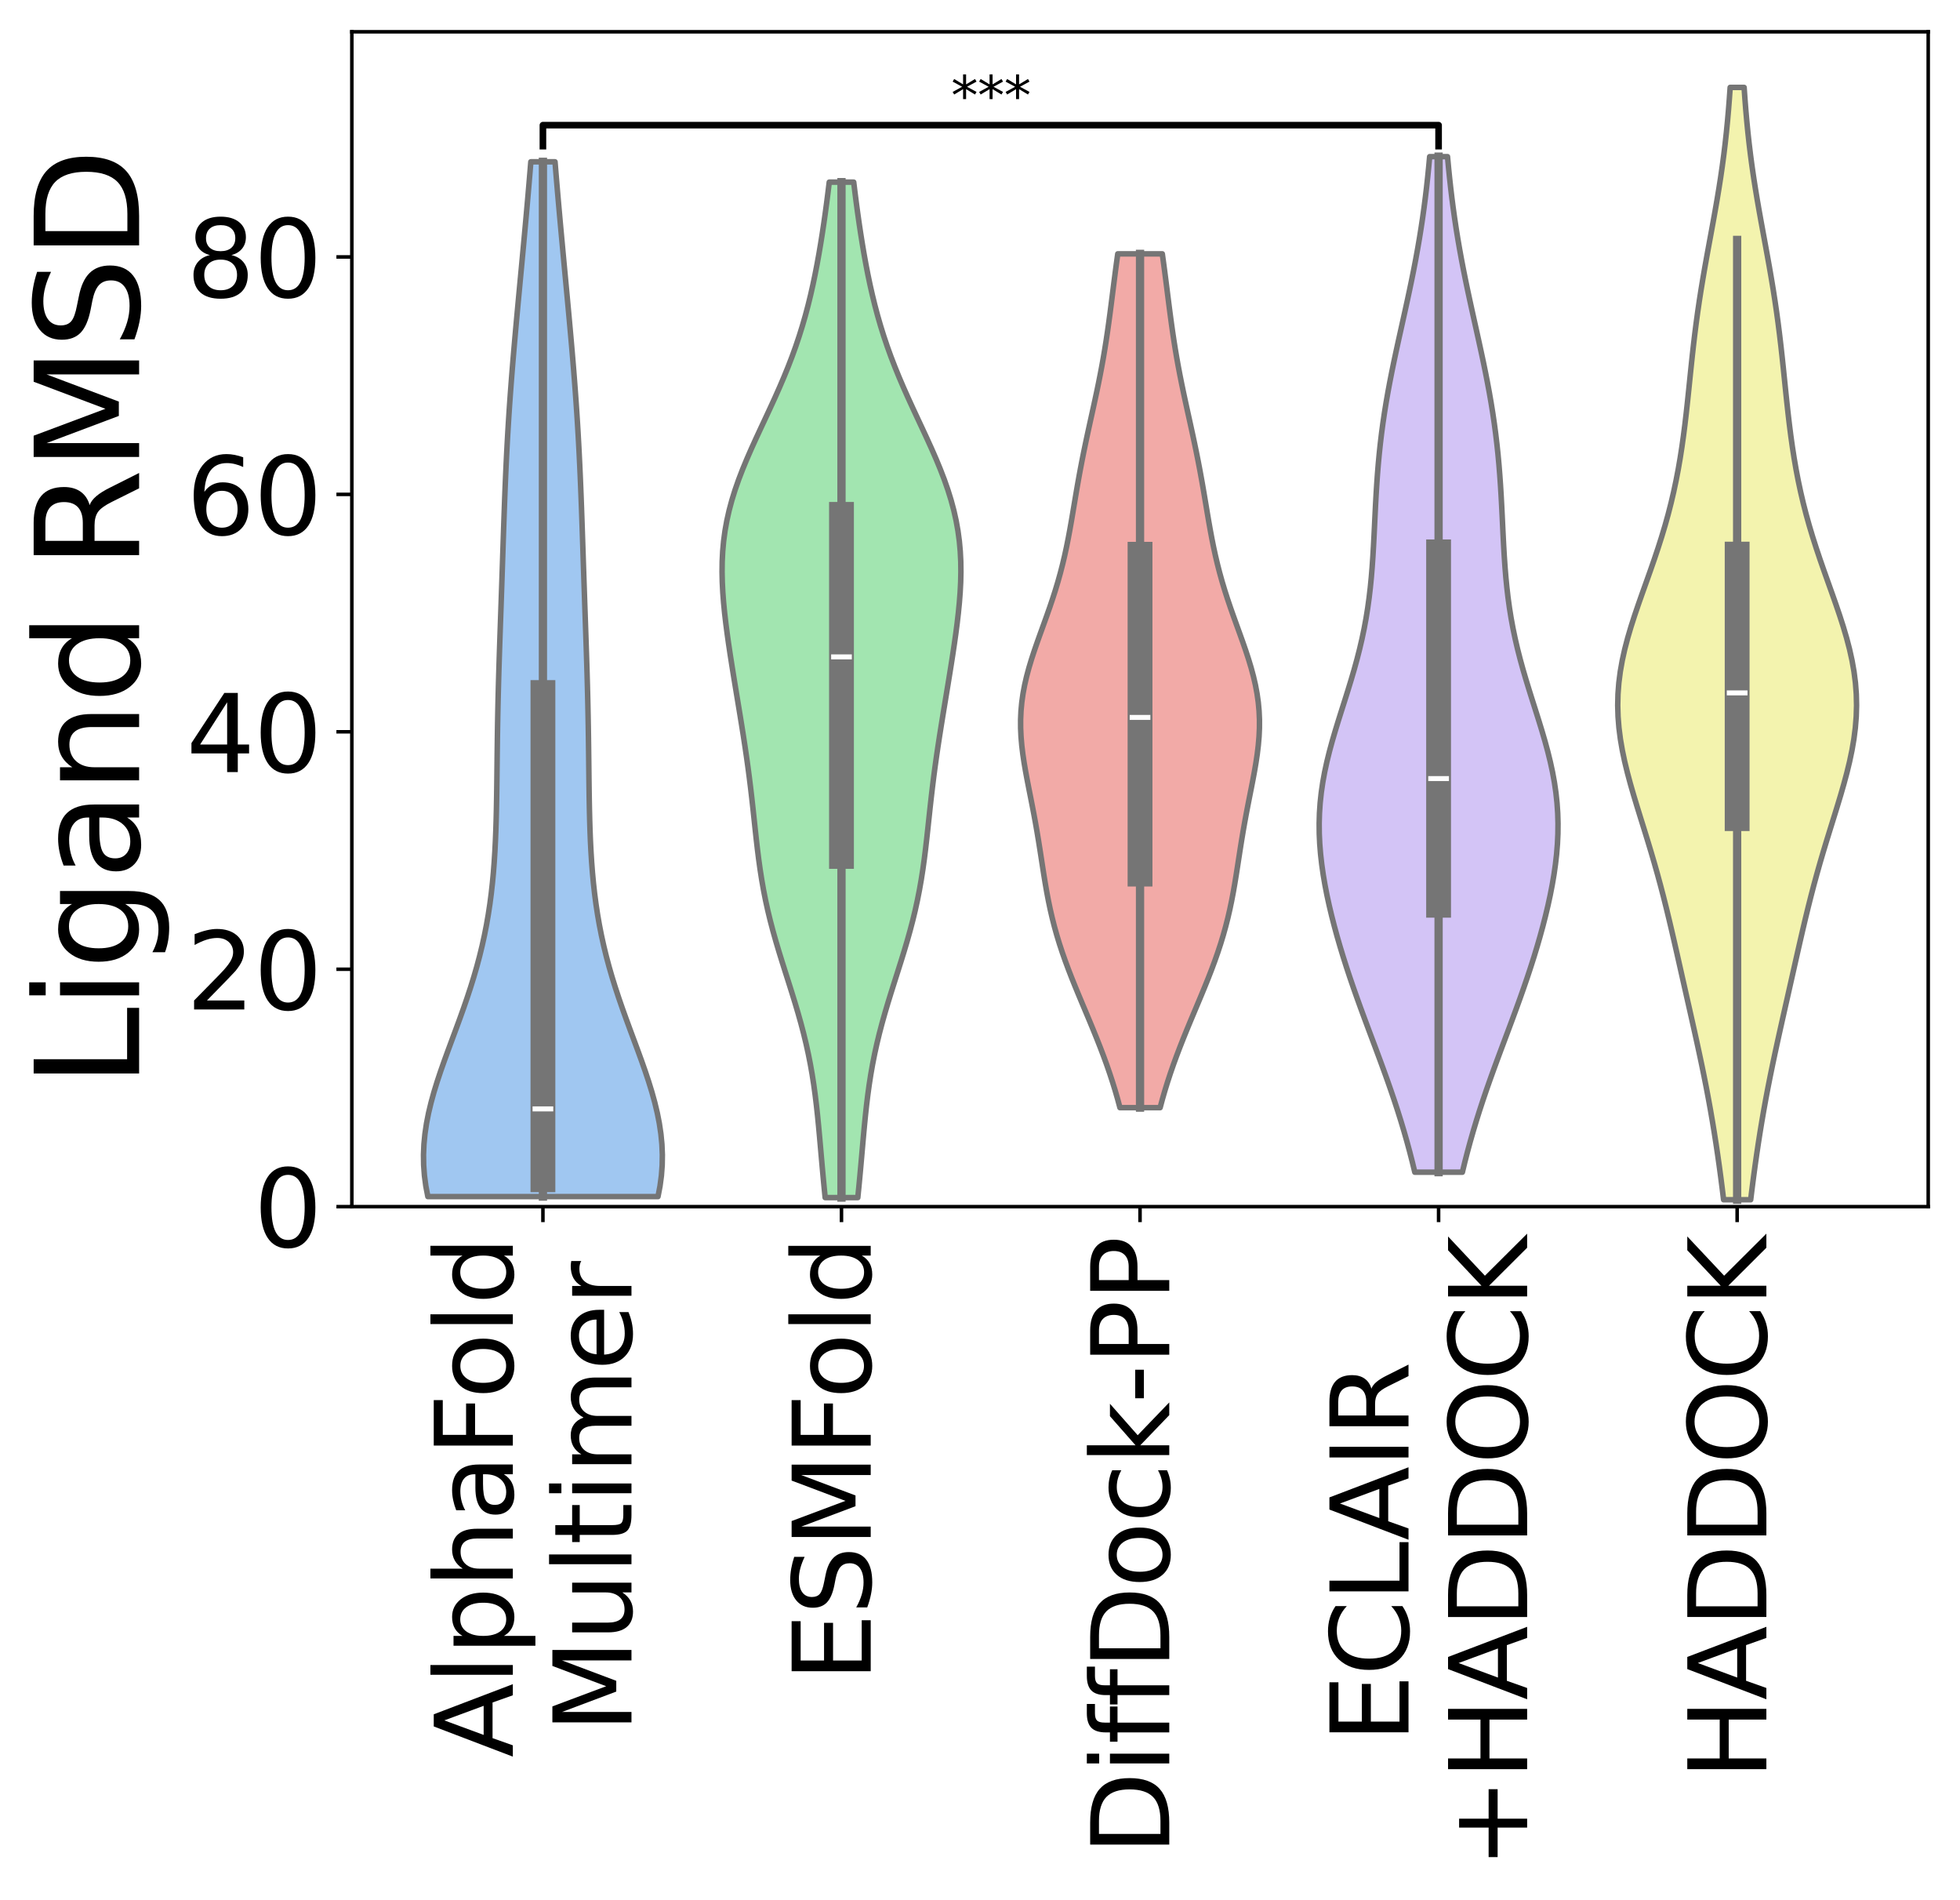 <?xml version="1.0" encoding="utf-8" standalone="no"?>
<!DOCTYPE svg PUBLIC "-//W3C//DTD SVG 1.1//EN"
  "http://www.w3.org/Graphics/SVG/1.1/DTD/svg11.dtd">
<svg xmlns:xlink="http://www.w3.org/1999/xlink" width="444.03pt" height="430.44pt" viewBox="0 0 444.03 430.44" xmlns="http://www.w3.org/2000/svg" version="1.1">
 <defs>
  <style type="text/css">*{stroke-linejoin: round; stroke-linecap: butt}</style>
 </defs>
 <g id="figure_1">
  <g id="patch_1">
   <path d="M 0 430.44 
L 444.03 430.44 
L 444.03 0 
L 0 0 
z
" style="fill: #ffffff"/>
  </g>
  <g id="axes_1">
   <g id="patch_2">
    <path d="M 79.71 273.312 
L 436.83 273.312 
L 436.83 7.2 
L 79.71 7.2 
z
" style="fill: #ffffff"/>
   </g>
   <g id="PolyCollection_1">
    <defs>
     <path id="m70bd158f47" d="M 149.065 -159.41 
L 96.93 -159.41 
L 96.474 -161.778 
L 96.157 -164.145 
L 95.98 -166.513 
L 95.943 -168.88 
L 96.042 -171.248 
L 96.272 -173.615 
L 96.625 -175.983 
L 97.091 -178.35 
L 97.658 -180.718 
L 98.312 -183.085 
L 99.041 -185.453 
L 99.829 -187.82 
L 100.661 -190.188 
L 101.522 -192.555 
L 102.399 -194.923 
L 103.279 -197.29 
L 104.149 -199.658 
L 104.997 -202.025 
L 105.816 -204.392 
L 106.596 -206.76 
L 107.331 -209.127 
L 108.017 -211.495 
L 108.649 -213.862 
L 109.227 -216.23 
L 109.748 -218.597 
L 110.214 -220.965 
L 110.625 -223.332 
L 110.984 -225.7 
L 111.293 -228.067 
L 111.557 -230.435 
L 111.779 -232.802 
L 111.962 -235.17 
L 112.112 -237.537 
L 112.232 -239.905 
L 112.327 -242.272 
L 112.402 -244.64 
L 112.46 -247.007 
L 112.505 -249.375 
L 112.541 -251.742 
L 112.571 -254.109 
L 112.598 -256.477 
L 112.625 -258.844 
L 112.654 -261.212 
L 112.686 -263.579 
L 112.722 -265.947 
L 112.765 -268.314 
L 112.813 -270.682 
L 112.868 -273.049 
L 112.928 -275.417 
L 112.994 -277.784 
L 113.066 -280.152 
L 113.141 -282.519 
L 113.219 -284.887 
L 113.3 -287.254 
L 113.382 -289.622 
L 113.465 -291.989 
L 113.547 -294.357 
L 113.628 -296.724 
L 113.709 -299.092 
L 113.789 -301.459 
L 113.867 -303.826 
L 113.946 -306.194 
L 114.024 -308.561 
L 114.104 -310.929 
L 114.185 -313.296 
L 114.27 -315.664 
L 114.358 -318.031 
L 114.452 -320.399 
L 114.552 -322.766 
L 114.659 -325.134 
L 114.774 -327.501 
L 114.898 -329.869 
L 115.031 -332.236 
L 115.173 -334.604 
L 115.324 -336.971 
L 115.485 -339.339 
L 115.656 -341.706 
L 115.834 -344.074 
L 116.021 -346.441 
L 116.215 -348.809 
L 116.416 -351.176 
L 116.622 -353.543 
L 116.833 -355.911 
L 117.048 -358.278 
L 117.267 -360.646 
L 117.487 -363.013 
L 117.709 -365.381 
L 117.931 -367.748 
L 118.154 -370.116 
L 118.375 -372.483 
L 118.596 -374.851 
L 118.815 -377.218 
L 119.031 -379.586 
L 119.245 -381.953 
L 119.456 -384.321 
L 119.663 -386.688 
L 119.865 -389.056 
L 120.064 -391.423 
L 120.257 -393.791 
L 125.737 -393.791 
L 125.737 -393.791 
L 125.931 -391.423 
L 126.129 -389.056 
L 126.332 -386.688 
L 126.539 -384.321 
L 126.749 -381.953 
L 126.963 -379.586 
L 127.18 -377.218 
L 127.399 -374.851 
L 127.619 -372.483 
L 127.841 -370.116 
L 128.063 -367.748 
L 128.286 -365.381 
L 128.508 -363.013 
L 128.728 -360.646 
L 128.946 -358.278 
L 129.161 -355.911 
L 129.372 -353.543 
L 129.579 -351.176 
L 129.779 -348.809 
L 129.974 -346.441 
L 130.16 -344.074 
L 130.339 -341.706 
L 130.509 -339.339 
L 130.67 -336.971 
L 130.822 -334.604 
L 130.964 -332.236 
L 131.097 -329.869 
L 131.22 -327.501 
L 131.335 -325.134 
L 131.442 -322.766 
L 131.542 -320.399 
L 131.636 -318.031 
L 131.725 -315.664 
L 131.809 -313.296 
L 131.891 -310.929 
L 131.97 -308.561 
L 132.049 -306.194 
L 132.127 -303.826 
L 132.206 -301.459 
L 132.286 -299.092 
L 132.366 -296.724 
L 132.448 -294.357 
L 132.53 -291.989 
L 132.612 -289.622 
L 132.694 -287.254 
L 132.775 -284.887 
L 132.854 -282.519 
L 132.929 -280.152 
L 133 -277.784 
L 133.066 -275.417 
L 133.127 -273.049 
L 133.182 -270.682 
L 133.23 -268.314 
L 133.272 -265.947 
L 133.309 -263.579 
L 133.341 -261.212 
L 133.369 -258.844 
L 133.396 -256.477 
L 133.423 -254.109 
L 133.453 -251.742 
L 133.489 -249.375 
L 133.535 -247.007 
L 133.593 -244.64 
L 133.667 -242.272 
L 133.762 -239.905 
L 133.883 -237.537 
L 134.032 -235.17 
L 134.216 -232.802 
L 134.437 -230.435 
L 134.701 -228.067 
L 135.011 -225.7 
L 135.37 -223.332 
L 135.781 -220.965 
L 136.247 -218.597 
L 136.768 -216.23 
L 137.345 -213.862 
L 137.978 -211.495 
L 138.663 -209.127 
L 139.399 -206.76 
L 140.179 -204.392 
L 140.997 -202.025 
L 141.846 -199.658 
L 142.716 -197.29 
L 143.595 -194.923 
L 144.472 -192.555 
L 145.334 -190.188 
L 146.166 -187.82 
L 146.954 -185.453 
L 147.682 -183.085 
L 148.337 -180.718 
L 148.904 -178.35 
L 149.37 -175.983 
L 149.723 -173.615 
L 149.953 -171.248 
L 150.052 -168.88 
L 150.015 -166.513 
L 149.838 -164.145 
L 149.52 -161.778 
L 149.065 -159.41 
z
" style="stroke: #757575; stroke-width: 1.25"/>
    </defs>
    <g clip-path="url(#pc9eac28cc8)">
     <use xlink:href="#m70bd158f47" x="0" y="430.44" style="fill: #a0c7f1; stroke: #757575; stroke-width: 1.25"/>
    </g>
   </g>
   <g id="PolyCollection_2">
    <defs>
     <path id="m612e2a6602" d="M 194.331 -159.182 
L 186.936 -159.182 
L 186.705 -161.505 
L 186.483 -163.828 
L 186.271 -166.152 
L 186.065 -168.475 
L 185.861 -170.798 
L 185.655 -173.121 
L 185.441 -175.445 
L 185.211 -177.768 
L 184.958 -180.091 
L 184.675 -182.414 
L 184.356 -184.738 
L 183.994 -187.061 
L 183.585 -189.384 
L 183.125 -191.707 
L 182.614 -194.031 
L 182.051 -196.354 
L 181.441 -198.677 
L 180.787 -201.001 
L 180.098 -203.324 
L 179.381 -205.647 
L 178.648 -207.97 
L 177.908 -210.294 
L 177.174 -212.617 
L 176.456 -214.94 
L 175.765 -217.263 
L 175.11 -219.587 
L 174.499 -221.91 
L 173.937 -224.233 
L 173.426 -226.556 
L 172.968 -228.88 
L 172.56 -231.203 
L 172.197 -233.526 
L 171.874 -235.849 
L 171.583 -238.173 
L 171.315 -240.496 
L 171.061 -242.819 
L 170.813 -245.142 
L 170.562 -247.466 
L 170.303 -249.789 
L 170.031 -252.112 
L 169.742 -254.435 
L 169.435 -256.759 
L 169.11 -259.082 
L 168.768 -261.405 
L 168.412 -263.728 
L 168.043 -266.052 
L 167.667 -268.375 
L 167.285 -270.698 
L 166.901 -273.022 
L 166.518 -275.345 
L 166.138 -277.668 
L 165.766 -279.991 
L 165.404 -282.315 
L 165.057 -284.638 
L 164.73 -286.961 
L 164.428 -289.284 
L 164.158 -291.608 
L 163.929 -293.931 
L 163.75 -296.254 
L 163.63 -298.577 
L 163.579 -300.901 
L 163.607 -303.224 
L 163.723 -305.547 
L 163.934 -307.87 
L 164.246 -310.194 
L 164.663 -312.517 
L 165.184 -314.84 
L 165.808 -317.163 
L 166.53 -319.487 
L 167.343 -321.81 
L 168.235 -324.133 
L 169.196 -326.456 
L 170.21 -328.78 
L 171.264 -331.103 
L 172.342 -333.426 
L 173.429 -335.749 
L 174.51 -338.073 
L 175.574 -340.396 
L 176.607 -342.719 
L 177.601 -345.043 
L 178.547 -347.366 
L 179.442 -349.689 
L 180.28 -352.012 
L 181.061 -354.336 
L 181.786 -356.659 
L 182.456 -358.982 
L 183.073 -361.305 
L 183.643 -363.629 
L 184.168 -365.952 
L 184.654 -368.275 
L 185.105 -370.598 
L 185.526 -372.922 
L 185.919 -375.245 
L 186.289 -377.568 
L 186.639 -379.891 
L 186.969 -382.215 
L 187.283 -384.538 
L 187.58 -386.861 
L 187.863 -389.184 
L 193.404 -389.184 
L 193.404 -389.184 
L 193.687 -386.861 
L 193.985 -384.538 
L 194.298 -382.215 
L 194.629 -379.891 
L 194.978 -377.568 
L 195.348 -375.245 
L 195.741 -372.922 
L 196.162 -370.598 
L 196.613 -368.275 
L 197.099 -365.952 
L 197.625 -363.629 
L 198.194 -361.305 
L 198.812 -358.982 
L 199.481 -356.659 
L 200.206 -354.336 
L 200.987 -352.012 
L 201.826 -349.689 
L 202.72 -347.366 
L 203.667 -345.043 
L 204.66 -342.719 
L 205.694 -340.396 
L 206.757 -338.073 
L 207.838 -335.749 
L 208.925 -333.426 
L 210.003 -331.103 
L 211.057 -328.78 
L 212.072 -326.456 
L 213.032 -324.133 
L 213.925 -321.81 
L 214.737 -319.487 
L 215.459 -317.163 
L 216.083 -314.84 
L 216.604 -312.517 
L 217.021 -310.194 
L 217.333 -307.87 
L 217.544 -305.547 
L 217.66 -303.224 
L 217.688 -300.901 
L 217.637 -298.577 
L 217.518 -296.254 
L 217.338 -293.931 
L 217.109 -291.608 
L 216.84 -289.284 
L 216.538 -286.961 
L 216.21 -284.638 
L 215.863 -282.315 
L 215.501 -279.991 
L 215.129 -277.668 
L 214.75 -275.345 
L 214.367 -273.022 
L 213.982 -270.698 
L 213.6 -268.375 
L 213.224 -266.052 
L 212.856 -263.728 
L 212.499 -261.405 
L 212.157 -259.082 
L 211.832 -256.759 
L 211.525 -254.435 
L 211.236 -252.112 
L 210.964 -249.789 
L 210.705 -247.466 
L 210.455 -245.142 
L 210.206 -242.819 
L 209.952 -240.496 
L 209.684 -238.173 
L 209.393 -235.849 
L 209.07 -233.526 
L 208.707 -231.203 
L 208.299 -228.88 
L 207.841 -226.556 
L 207.331 -224.233 
L 206.768 -221.91 
L 206.157 -219.587 
L 205.503 -217.263 
L 204.812 -214.94 
L 204.094 -212.617 
L 203.359 -210.294 
L 202.62 -207.97 
L 201.886 -205.647 
L 201.169 -203.324 
L 200.48 -201.001 
L 199.827 -198.677 
L 199.216 -196.354 
L 198.654 -194.031 
L 198.142 -191.707 
L 197.682 -189.384 
L 197.273 -187.061 
L 196.911 -184.738 
L 196.592 -182.414 
L 196.309 -180.091 
L 196.057 -177.768 
L 195.827 -175.445 
L 195.612 -173.121 
L 195.406 -170.798 
L 195.203 -168.475 
L 194.996 -166.152 
L 194.784 -163.828 
L 194.562 -161.505 
L 194.331 -159.182 
z
" style="stroke: #757575; stroke-width: 1.25"/>
    </defs>
    <g clip-path="url(#pc9eac28cc8)">
     <use xlink:href="#m612e2a6602" x="0" y="430.44" style="fill: #a2e5b0; stroke: #757575; stroke-width: 1.25"/>
    </g>
   </g>
   <g id="PolyCollection_3">
    <defs>
     <path id="m1e45ea76df" d="M 262.821 -179.553 
L 253.719 -179.553 
L 253.192 -181.507 
L 252.626 -183.46 
L 252.021 -185.414 
L 251.379 -187.367 
L 250.702 -189.321 
L 249.99 -191.274 
L 249.248 -193.227 
L 248.478 -195.181 
L 247.687 -197.134 
L 246.879 -199.088 
L 246.06 -201.041 
L 245.238 -202.995 
L 244.42 -204.948 
L 243.613 -206.901 
L 242.826 -208.855 
L 242.066 -210.808 
L 241.34 -212.762 
L 240.653 -214.715 
L 240.01 -216.669 
L 239.415 -218.622 
L 238.869 -220.575 
L 238.372 -222.529 
L 237.921 -224.482 
L 237.512 -226.436 
L 237.14 -228.389 
L 236.799 -230.343 
L 236.479 -232.296 
L 236.173 -234.249 
L 235.873 -236.203 
L 235.57 -238.156 
L 235.258 -240.11 
L 234.933 -242.063 
L 234.59 -244.017 
L 234.231 -245.97 
L 233.857 -247.923 
L 233.473 -249.877 
L 233.085 -251.83 
L 232.704 -253.784 
L 232.341 -255.737 
L 232.007 -257.691 
L 231.715 -259.644 
L 231.48 -261.598 
L 231.311 -263.551 
L 231.22 -265.504 
L 231.215 -267.458 
L 231.302 -269.411 
L 231.483 -271.365 
L 231.759 -273.318 
L 232.125 -275.272 
L 232.575 -277.225 
L 233.1 -279.178 
L 233.689 -281.132 
L 234.328 -283.085 
L 235.005 -285.039 
L 235.704 -286.992 
L 236.412 -288.946 
L 237.115 -290.899 
L 237.802 -292.852 
L 238.463 -294.806 
L 239.09 -296.759 
L 239.677 -298.713 
L 240.223 -300.666 
L 240.726 -302.62 
L 241.187 -304.573 
L 241.612 -306.526 
L 242.003 -308.48 
L 242.368 -310.433 
L 242.714 -312.387 
L 243.047 -314.34 
L 243.375 -316.294 
L 243.704 -318.247 
L 244.038 -320.2 
L 244.384 -322.154 
L 244.743 -324.107 
L 245.117 -326.061 
L 245.507 -328.014 
L 245.912 -329.968 
L 246.328 -331.921 
L 246.754 -333.874 
L 247.184 -335.828 
L 247.615 -337.781 
L 248.041 -339.735 
L 248.459 -341.688 
L 248.864 -343.642 
L 249.253 -345.595 
L 249.623 -347.549 
L 249.974 -349.502 
L 250.303 -351.455 
L 250.613 -353.409 
L 250.905 -355.362 
L 251.18 -357.316 
L 251.443 -359.269 
L 251.697 -361.223 
L 251.946 -363.176 
L 252.193 -365.129 
L 252.442 -367.083 
L 252.695 -369.036 
L 252.956 -370.99 
L 253.224 -372.943 
L 263.316 -372.943 
L 263.316 -372.943 
L 263.584 -370.99 
L 263.845 -369.036 
L 264.098 -367.083 
L 264.347 -365.129 
L 264.594 -363.176 
L 264.843 -361.223 
L 265.097 -359.269 
L 265.36 -357.316 
L 265.635 -355.362 
L 265.927 -353.409 
L 266.237 -351.455 
L 266.566 -349.502 
L 266.917 -347.549 
L 267.287 -345.595 
L 267.676 -343.642 
L 268.081 -341.688 
L 268.499 -339.735 
L 268.925 -337.781 
L 269.356 -335.828 
L 269.786 -333.874 
L 270.212 -331.921 
L 270.628 -329.968 
L 271.033 -328.014 
L 271.423 -326.061 
L 271.797 -324.107 
L 272.156 -322.154 
L 272.502 -320.2 
L 272.836 -318.247 
L 273.165 -316.294 
L 273.493 -314.34 
L 273.826 -312.387 
L 274.172 -310.433 
L 274.537 -308.48 
L 274.928 -306.526 
L 275.353 -304.573 
L 275.814 -302.62 
L 276.317 -300.666 
L 276.863 -298.713 
L 277.45 -296.759 
L 278.077 -294.806 
L 278.738 -292.852 
L 279.425 -290.899 
L 280.128 -288.946 
L 280.836 -286.992 
L 281.535 -285.039 
L 282.212 -283.085 
L 282.851 -281.132 
L 283.44 -279.178 
L 283.965 -277.225 
L 284.415 -275.272 
L 284.781 -273.318 
L 285.057 -271.365 
L 285.238 -269.411 
L 285.325 -267.458 
L 285.32 -265.504 
L 285.229 -263.551 
L 285.06 -261.598 
L 284.825 -259.644 
L 284.533 -257.691 
L 284.199 -255.737 
L 283.836 -253.784 
L 283.455 -251.83 
L 283.067 -249.877 
L 282.683 -247.923 
L 282.309 -245.97 
L 281.95 -244.017 
L 281.607 -242.063 
L 281.282 -240.11 
L 280.97 -238.156 
L 280.667 -236.203 
L 280.367 -234.249 
L 280.061 -232.296 
L 279.741 -230.343 
L 279.4 -228.389 
L 279.028 -226.436 
L 278.619 -224.482 
L 278.168 -222.529 
L 277.671 -220.575 
L 277.125 -218.622 
L 276.53 -216.669 
L 275.887 -214.715 
L 275.2 -212.762 
L 274.474 -210.808 
L 273.714 -208.855 
L 272.927 -206.901 
L 272.12 -204.948 
L 271.302 -202.995 
L 270.48 -201.041 
L 269.661 -199.088 
L 268.853 -197.134 
L 268.062 -195.181 
L 267.292 -193.227 
L 266.55 -191.274 
L 265.838 -189.321 
L 265.161 -187.367 
L 264.519 -185.414 
L 263.914 -183.46 
L 263.348 -181.507 
L 262.821 -179.553 
z
" style="stroke: #757575; stroke-width: 1.25"/>
    </defs>
    <g clip-path="url(#pc9eac28cc8)">
     <use xlink:href="#m1e45ea76df" x="0" y="430.44" style="fill: #f2aaa7; stroke: #757575; stroke-width: 1.25"/>
    </g>
   </g>
   <g id="PolyCollection_4">
    <defs>
     <path id="mce28fc2a56" d="M 331.294 -164.931 
L 320.519 -164.931 
L 319.955 -167.254 
L 319.358 -169.578 
L 318.727 -171.901 
L 318.062 -174.225 
L 317.363 -176.548 
L 316.632 -178.872 
L 315.871 -181.195 
L 315.081 -183.519 
L 314.267 -185.842 
L 313.431 -188.166 
L 312.579 -190.489 
L 311.715 -192.813 
L 310.845 -195.136 
L 309.974 -197.46 
L 309.109 -199.783 
L 308.254 -202.107 
L 307.415 -204.43 
L 306.595 -206.754 
L 305.799 -209.077 
L 305.03 -211.401 
L 304.291 -213.724 
L 303.584 -216.048 
L 302.911 -218.371 
L 302.276 -220.695 
L 301.68 -223.018 
L 301.127 -225.342 
L 300.621 -227.665 
L 300.167 -229.989 
L 299.77 -232.312 
L 299.437 -234.636 
L 299.172 -236.959 
L 298.983 -239.283 
L 298.874 -241.606 
L 298.852 -243.93 
L 298.919 -246.253 
L 299.077 -248.577 
L 299.327 -250.9 
L 299.667 -253.224 
L 300.091 -255.547 
L 300.594 -257.871 
L 301.166 -260.194 
L 301.797 -262.518 
L 302.475 -264.841 
L 303.187 -267.165 
L 303.919 -269.488 
L 304.657 -271.812 
L 305.388 -274.135 
L 306.099 -276.459 
L 306.78 -278.782 
L 307.422 -281.106 
L 308.016 -283.429 
L 308.558 -285.753 
L 309.044 -288.076 
L 309.474 -290.4 
L 309.848 -292.723 
L 310.169 -295.047 
L 310.441 -297.37 
L 310.669 -299.694 
L 310.86 -302.017 
L 311.02 -304.341 
L 311.157 -306.665 
L 311.279 -308.988 
L 311.392 -311.312 
L 311.503 -313.635 
L 311.618 -315.959 
L 311.745 -318.282 
L 311.888 -320.606 
L 312.051 -322.929 
L 312.239 -325.253 
L 312.455 -327.576 
L 312.701 -329.9 
L 312.979 -332.223 
L 313.289 -334.547 
L 313.633 -336.87 
L 314.007 -339.194 
L 314.412 -341.517 
L 314.844 -343.841 
L 315.301 -346.164 
L 315.779 -348.488 
L 316.273 -350.811 
L 316.78 -353.135 
L 317.295 -355.458 
L 317.812 -357.782 
L 318.327 -360.105 
L 318.836 -362.429 
L 319.334 -364.752 
L 319.818 -367.076 
L 320.285 -369.399 
L 320.731 -371.723 
L 321.154 -374.046 
L 321.554 -376.37 
L 321.928 -378.693 
L 322.278 -381.017 
L 322.602 -383.34 
L 322.903 -385.664 
L 323.18 -387.987 
L 323.435 -390.311 
L 323.669 -392.634 
L 323.884 -394.958 
L 327.928 -394.958 
L 327.928 -394.958 
L 328.144 -392.634 
L 328.378 -390.311 
L 328.633 -387.987 
L 328.91 -385.664 
L 329.21 -383.34 
L 329.535 -381.017 
L 329.884 -378.693 
L 330.259 -376.37 
L 330.659 -374.046 
L 331.082 -371.723 
L 331.528 -369.399 
L 331.994 -367.076 
L 332.478 -364.752 
L 332.977 -362.429 
L 333.485 -360.105 
L 334.001 -357.782 
L 334.518 -355.458 
L 335.032 -353.135 
L 335.539 -350.811 
L 336.034 -348.488 
L 336.512 -346.164 
L 336.968 -343.841 
L 337.401 -341.517 
L 337.805 -339.194 
L 338.18 -336.87 
L 338.523 -334.547 
L 338.834 -332.223 
L 339.112 -329.9 
L 339.358 -327.576 
L 339.574 -325.253 
L 339.762 -322.929 
L 339.925 -320.606 
L 340.068 -318.282 
L 340.194 -315.959 
L 340.31 -313.635 
L 340.421 -311.312 
L 340.534 -308.988 
L 340.655 -306.665 
L 340.793 -304.341 
L 340.953 -302.017 
L 341.144 -299.694 
L 341.372 -297.37 
L 341.644 -295.047 
L 341.965 -292.723 
L 342.339 -290.4 
L 342.769 -288.076 
L 343.255 -285.753 
L 343.797 -283.429 
L 344.391 -281.106 
L 345.032 -278.782 
L 345.714 -276.459 
L 346.425 -274.135 
L 347.156 -271.812 
L 347.894 -269.488 
L 348.626 -267.165 
L 349.338 -264.841 
L 350.016 -262.518 
L 350.647 -260.194 
L 351.219 -257.871 
L 351.722 -255.547 
L 352.146 -253.224 
L 352.485 -250.9 
L 352.735 -248.577 
L 352.894 -246.253 
L 352.961 -243.93 
L 352.938 -241.606 
L 352.83 -239.283 
L 352.641 -236.959 
L 352.376 -234.636 
L 352.042 -232.312 
L 351.645 -229.989 
L 351.191 -227.665 
L 350.686 -225.342 
L 350.133 -223.018 
L 349.537 -220.695 
L 348.901 -218.371 
L 348.229 -216.048 
L 347.522 -213.724 
L 346.782 -211.401 
L 346.013 -209.077 
L 345.217 -206.754 
L 344.398 -204.43 
L 343.559 -202.107 
L 342.704 -199.783 
L 341.838 -197.46 
L 340.968 -195.136 
L 340.098 -192.813 
L 339.234 -190.489 
L 338.382 -188.166 
L 337.546 -185.842 
L 336.731 -183.519 
L 335.942 -181.195 
L 335.18 -178.872 
L 334.45 -176.548 
L 333.751 -174.225 
L 333.086 -171.901 
L 332.455 -169.578 
L 331.857 -167.254 
L 331.294 -164.931 
z
" style="stroke: #757575; stroke-width: 1.25"/>
    </defs>
    <g clip-path="url(#pc9eac28cc8)">
     <use xlink:href="#mce28fc2a56" x="0" y="430.44" style="fill: #d3c4f6; stroke: #757575; stroke-width: 1.25"/>
    </g>
   </g>
   <g id="PolyCollection_5">
    <defs>
     <path id="mb84e56be9f" d="M 396.61 -158.698 
L 390.476 -158.698 
L 390.163 -161.243 
L 389.836 -163.788 
L 389.492 -166.333 
L 389.131 -168.877 
L 388.752 -171.422 
L 388.353 -173.967 
L 387.934 -176.512 
L 387.494 -179.057 
L 387.032 -181.602 
L 386.549 -184.147 
L 386.046 -186.692 
L 385.524 -189.237 
L 384.985 -191.781 
L 384.434 -194.326 
L 383.872 -196.871 
L 383.303 -199.416 
L 382.73 -201.961 
L 382.155 -204.506 
L 381.581 -207.051 
L 381.007 -209.596 
L 380.434 -212.141 
L 379.859 -214.686 
L 379.28 -217.23 
L 378.692 -219.775 
L 378.091 -222.32 
L 377.473 -224.865 
L 376.833 -227.41 
L 376.167 -229.955 
L 375.474 -232.5 
L 374.752 -235.045 
L 374.005 -237.59 
L 373.234 -240.134 
L 372.449 -242.679 
L 371.656 -245.224 
L 370.869 -247.769 
L 370.101 -250.314 
L 369.367 -252.859 
L 368.683 -255.404 
L 368.065 -257.949 
L 367.53 -260.494 
L 367.093 -263.038 
L 366.767 -265.583 
L 366.563 -268.128 
L 366.488 -270.673 
L 366.547 -273.218 
L 366.741 -275.763 
L 367.067 -278.308 
L 367.517 -280.853 
L 368.081 -283.398 
L 368.746 -285.943 
L 369.496 -288.487 
L 370.314 -291.032 
L 371.18 -293.577 
L 372.076 -296.122 
L 372.985 -298.667 
L 373.889 -301.212 
L 374.774 -303.757 
L 375.628 -306.302 
L 376.44 -308.847 
L 377.203 -311.391 
L 377.913 -313.936 
L 378.566 -316.481 
L 379.163 -319.026 
L 379.704 -321.571 
L 380.193 -324.116 
L 380.633 -326.661 
L 381.029 -329.206 
L 381.386 -331.751 
L 381.711 -334.295 
L 382.01 -336.84 
L 382.289 -339.385 
L 382.556 -341.93 
L 382.817 -344.475 
L 383.079 -347.02 
L 383.349 -349.565 
L 383.632 -352.11 
L 383.932 -354.655 
L 384.255 -357.2 
L 384.602 -359.744 
L 384.974 -362.289 
L 385.372 -364.834 
L 385.793 -367.379 
L 386.233 -369.924 
L 386.689 -372.469 
L 387.155 -375.014 
L 387.625 -377.559 
L 388.091 -380.104 
L 388.549 -382.648 
L 388.991 -385.193 
L 389.413 -387.738 
L 389.81 -390.283 
L 390.179 -392.828 
L 390.519 -395.373 
L 390.828 -397.918 
L 391.108 -400.463 
L 391.359 -403.008 
L 391.583 -405.552 
L 391.783 -408.097 
L 391.962 -410.642 
L 395.123 -410.642 
L 395.123 -410.642 
L 395.302 -408.097 
L 395.502 -405.552 
L 395.727 -403.008 
L 395.977 -400.463 
L 396.257 -397.918 
L 396.566 -395.373 
L 396.906 -392.828 
L 397.276 -390.283 
L 397.673 -387.738 
L 398.094 -385.193 
L 398.537 -382.648 
L 398.994 -380.104 
L 399.461 -377.559 
L 399.93 -375.014 
L 400.396 -372.469 
L 400.852 -369.924 
L 401.293 -367.379 
L 401.714 -364.834 
L 402.111 -362.289 
L 402.484 -359.744 
L 402.831 -357.2 
L 403.153 -354.655 
L 403.454 -352.11 
L 403.736 -349.565 
L 404.006 -347.02 
L 404.268 -344.475 
L 404.529 -341.93 
L 404.796 -339.385 
L 405.076 -336.84 
L 405.375 -334.295 
L 405.699 -331.751 
L 406.057 -329.206 
L 406.453 -326.661 
L 406.893 -324.116 
L 407.381 -321.571 
L 407.923 -319.026 
L 408.519 -316.481 
L 409.173 -313.936 
L 409.882 -311.391 
L 410.646 -308.847 
L 411.458 -306.302 
L 412.311 -303.757 
L 413.196 -301.212 
L 414.101 -298.667 
L 415.009 -296.122 
L 415.906 -293.577 
L 416.772 -291.032 
L 417.589 -288.487 
L 418.339 -285.943 
L 419.004 -283.398 
L 419.568 -280.853 
L 420.018 -278.308 
L 420.344 -275.763 
L 420.538 -273.218 
L 420.597 -270.673 
L 420.523 -268.128 
L 420.318 -265.583 
L 419.992 -263.038 
L 419.555 -260.494 
L 419.02 -257.949 
L 418.403 -255.404 
L 417.718 -252.859 
L 416.984 -250.314 
L 416.216 -247.769 
L 415.429 -245.224 
L 414.637 -242.679 
L 413.851 -240.134 
L 413.081 -237.59 
L 412.333 -235.045 
L 411.612 -232.5 
L 410.918 -229.955 
L 410.253 -227.41 
L 409.613 -224.865 
L 408.994 -222.32 
L 408.394 -219.775 
L 407.806 -217.23 
L 407.226 -214.686 
L 406.651 -212.141 
L 406.078 -209.596 
L 405.504 -207.051 
L 404.93 -204.506 
L 404.355 -201.961 
L 403.782 -199.416 
L 403.214 -196.871 
L 402.652 -194.326 
L 402.1 -191.781 
L 401.562 -189.237 
L 401.04 -186.692 
L 400.537 -184.147 
L 400.054 -181.602 
L 399.592 -179.057 
L 399.151 -176.512 
L 398.732 -173.967 
L 398.334 -171.422 
L 397.955 -168.877 
L 397.594 -166.333 
L 397.25 -163.788 
L 396.922 -161.243 
L 396.61 -158.698 
z
" style="stroke: #757575; stroke-width: 1.25"/>
    </defs>
    <g clip-path="url(#pc9eac28cc8)">
     <use xlink:href="#mb84e56be9f" x="0" y="430.44" style="fill: #f3f3ae; stroke: #757575; stroke-width: 1.25"/>
    </g>
   </g>
   <g id="matplotlib.axis_1">
    <g id="xtick_1">
     <g id="line2d_1">
      <defs>
       <path id="m1e2b436e89" d="M 0 0 
L 0 3.5 
" style="stroke: #000000; stroke-width: 0.8"/>
      </defs>
      <g>
       <use xlink:href="#m1e2b436e89" x="122.997" y="273.312" style="stroke: #000000; stroke-width: 0.8"/>
      </g>
     </g>
     <g id="text_1">
      <!-- AlphaFold -->
      <g transform="translate(116.182 398.073) rotate(-90) scale(0.24 -0.24)">
       <defs>
        <path id="DejaVuSans-41" d="M 2188 4044 
L 1331 1722 
L 3047 1722 
L 2188 4044 
z
M 1831 4666 
L 2547 4666 
L 4325 0 
L 3669 0 
L 3244 1197 
L 1141 1197 
L 716 0 
L 50 0 
L 1831 4666 
z
" transform="scale(0.016)"/>
        <path id="DejaVuSans-6c" d="M 603 4863 
L 1178 4863 
L 1178 0 
L 603 0 
L 603 4863 
z
" transform="scale(0.016)"/>
        <path id="DejaVuSans-70" d="M 1159 525 
L 1159 -1331 
L 581 -1331 
L 581 3500 
L 1159 3500 
L 1159 2969 
Q 1341 3281 1617 3432 
Q 1894 3584 2278 3584 
Q 2916 3584 3314 3078 
Q 3713 2572 3713 1747 
Q 3713 922 3314 415 
Q 2916 -91 2278 -91 
Q 1894 -91 1617 61 
Q 1341 213 1159 525 
z
M 3116 1747 
Q 3116 2381 2855 2742 
Q 2594 3103 2138 3103 
Q 1681 3103 1420 2742 
Q 1159 2381 1159 1747 
Q 1159 1113 1420 752 
Q 1681 391 2138 391 
Q 2594 391 2855 752 
Q 3116 1113 3116 1747 
z
" transform="scale(0.016)"/>
        <path id="DejaVuSans-68" d="M 3513 2113 
L 3513 0 
L 2938 0 
L 2938 2094 
Q 2938 2591 2744 2837 
Q 2550 3084 2163 3084 
Q 1697 3084 1428 2787 
Q 1159 2491 1159 1978 
L 1159 0 
L 581 0 
L 581 4863 
L 1159 4863 
L 1159 2956 
Q 1366 3272 1645 3428 
Q 1925 3584 2291 3584 
Q 2894 3584 3203 3211 
Q 3513 2838 3513 2113 
z
" transform="scale(0.016)"/>
        <path id="DejaVuSans-61" d="M 2194 1759 
Q 1497 1759 1228 1600 
Q 959 1441 959 1056 
Q 959 750 1161 570 
Q 1363 391 1709 391 
Q 2188 391 2477 730 
Q 2766 1069 2766 1631 
L 2766 1759 
L 2194 1759 
z
M 3341 1997 
L 3341 0 
L 2766 0 
L 2766 531 
Q 2569 213 2275 61 
Q 1981 -91 1556 -91 
Q 1019 -91 701 211 
Q 384 513 384 1019 
Q 384 1609 779 1909 
Q 1175 2209 1959 2209 
L 2766 2209 
L 2766 2266 
Q 2766 2663 2505 2880 
Q 2244 3097 1772 3097 
Q 1472 3097 1187 3025 
Q 903 2953 641 2809 
L 641 3341 
Q 956 3463 1253 3523 
Q 1550 3584 1831 3584 
Q 2591 3584 2966 3190 
Q 3341 2797 3341 1997 
z
" transform="scale(0.016)"/>
        <path id="DejaVuSans-46" d="M 628 4666 
L 3309 4666 
L 3309 4134 
L 1259 4134 
L 1259 2759 
L 3109 2759 
L 3109 2228 
L 1259 2228 
L 1259 0 
L 628 0 
L 628 4666 
z
" transform="scale(0.016)"/>
        <path id="DejaVuSans-6f" d="M 1959 3097 
Q 1497 3097 1228 2736 
Q 959 2375 959 1747 
Q 959 1119 1226 758 
Q 1494 397 1959 397 
Q 2419 397 2687 759 
Q 2956 1122 2956 1747 
Q 2956 2369 2687 2733 
Q 2419 3097 1959 3097 
z
M 1959 3584 
Q 2709 3584 3137 3096 
Q 3566 2609 3566 1747 
Q 3566 888 3137 398 
Q 2709 -91 1959 -91 
Q 1206 -91 779 398 
Q 353 888 353 1747 
Q 353 2609 779 3096 
Q 1206 3584 1959 3584 
z
" transform="scale(0.016)"/>
        <path id="DejaVuSans-64" d="M 2906 2969 
L 2906 4863 
L 3481 4863 
L 3481 0 
L 2906 0 
L 2906 525 
Q 2725 213 2448 61 
Q 2172 -91 1784 -91 
Q 1150 -91 751 415 
Q 353 922 353 1747 
Q 353 2572 751 3078 
Q 1150 3584 1784 3584 
Q 2172 3584 2448 3432 
Q 2725 3281 2906 2969 
z
M 947 1747 
Q 947 1113 1208 752 
Q 1469 391 1925 391 
Q 2381 391 2643 752 
Q 2906 1113 2906 1747 
Q 2906 2381 2643 2742 
Q 2381 3103 1925 3103 
Q 1469 3103 1208 2742 
Q 947 2381 947 1747 
z
" transform="scale(0.016)"/>
       </defs>
       <use xlink:href="#DejaVuSans-41"/>
       <use xlink:href="#DejaVuSans-6c" x="68.408"/>
       <use xlink:href="#DejaVuSans-70" x="96.191"/>
       <use xlink:href="#DejaVuSans-68" x="159.668"/>
       <use xlink:href="#DejaVuSans-61" x="223.047"/>
       <use xlink:href="#DejaVuSans-46" x="284.326"/>
       <use xlink:href="#DejaVuSans-6f" x="338.221"/>
       <use xlink:href="#DejaVuSans-6c" x="399.402"/>
       <use xlink:href="#DejaVuSans-64" x="427.186"/>
      </g>
      <!-- Multimer -->
      <g transform="translate(143.057 392.529) rotate(-90) scale(0.24 -0.24)">
       <defs>
        <path id="DejaVuSans-4d" d="M 628 4666 
L 1569 4666 
L 2759 1491 
L 3956 4666 
L 4897 4666 
L 4897 0 
L 4281 0 
L 4281 4097 
L 3078 897 
L 2444 897 
L 1241 4097 
L 1241 0 
L 628 0 
L 628 4666 
z
" transform="scale(0.016)"/>
        <path id="DejaVuSans-75" d="M 544 1381 
L 544 3500 
L 1119 3500 
L 1119 1403 
Q 1119 906 1312 657 
Q 1506 409 1894 409 
Q 2359 409 2629 706 
Q 2900 1003 2900 1516 
L 2900 3500 
L 3475 3500 
L 3475 0 
L 2900 0 
L 2900 538 
Q 2691 219 2414 64 
Q 2138 -91 1772 -91 
Q 1169 -91 856 284 
Q 544 659 544 1381 
z
M 1991 3584 
L 1991 3584 
z
" transform="scale(0.016)"/>
        <path id="DejaVuSans-74" d="M 1172 4494 
L 1172 3500 
L 2356 3500 
L 2356 3053 
L 1172 3053 
L 1172 1153 
Q 1172 725 1289 603 
Q 1406 481 1766 481 
L 2356 481 
L 2356 0 
L 1766 0 
Q 1100 0 847 248 
Q 594 497 594 1153 
L 594 3053 
L 172 3053 
L 172 3500 
L 594 3500 
L 594 4494 
L 1172 4494 
z
" transform="scale(0.016)"/>
        <path id="DejaVuSans-69" d="M 603 3500 
L 1178 3500 
L 1178 0 
L 603 0 
L 603 3500 
z
M 603 4863 
L 1178 4863 
L 1178 4134 
L 603 4134 
L 603 4863 
z
" transform="scale(0.016)"/>
        <path id="DejaVuSans-6d" d="M 3328 2828 
Q 3544 3216 3844 3400 
Q 4144 3584 4550 3584 
Q 5097 3584 5394 3201 
Q 5691 2819 5691 2113 
L 5691 0 
L 5113 0 
L 5113 2094 
Q 5113 2597 4934 2840 
Q 4756 3084 4391 3084 
Q 3944 3084 3684 2787 
Q 3425 2491 3425 1978 
L 3425 0 
L 2847 0 
L 2847 2094 
Q 2847 2600 2669 2842 
Q 2491 3084 2119 3084 
Q 1678 3084 1418 2786 
Q 1159 2488 1159 1978 
L 1159 0 
L 581 0 
L 581 3500 
L 1159 3500 
L 1159 2956 
Q 1356 3278 1631 3431 
Q 1906 3584 2284 3584 
Q 2666 3584 2933 3390 
Q 3200 3197 3328 2828 
z
" transform="scale(0.016)"/>
        <path id="DejaVuSans-65" d="M 3597 1894 
L 3597 1613 
L 953 1613 
Q 991 1019 1311 708 
Q 1631 397 2203 397 
Q 2534 397 2845 478 
Q 3156 559 3463 722 
L 3463 178 
Q 3153 47 2828 -22 
Q 2503 -91 2169 -91 
Q 1331 -91 842 396 
Q 353 884 353 1716 
Q 353 2575 817 3079 
Q 1281 3584 2069 3584 
Q 2775 3584 3186 3129 
Q 3597 2675 3597 1894 
z
M 3022 2063 
Q 3016 2534 2758 2815 
Q 2500 3097 2075 3097 
Q 1594 3097 1305 2825 
Q 1016 2553 972 2059 
L 3022 2063 
z
" transform="scale(0.016)"/>
        <path id="DejaVuSans-72" d="M 2631 2963 
Q 2534 3019 2420 3045 
Q 2306 3072 2169 3072 
Q 1681 3072 1420 2755 
Q 1159 2438 1159 1844 
L 1159 0 
L 581 0 
L 581 3500 
L 1159 3500 
L 1159 2956 
Q 1341 3275 1631 3429 
Q 1922 3584 2338 3584 
Q 2397 3584 2469 3576 
Q 2541 3569 2628 3553 
L 2631 2963 
z
" transform="scale(0.016)"/>
       </defs>
       <use xlink:href="#DejaVuSans-4d"/>
       <use xlink:href="#DejaVuSans-75" x="86.279"/>
       <use xlink:href="#DejaVuSans-6c" x="149.658"/>
       <use xlink:href="#DejaVuSans-74" x="177.441"/>
       <use xlink:href="#DejaVuSans-69" x="216.65"/>
       <use xlink:href="#DejaVuSans-6d" x="244.434"/>
       <use xlink:href="#DejaVuSans-65" x="341.846"/>
       <use xlink:href="#DejaVuSans-72" x="403.369"/>
      </g>
     </g>
    </g>
    <g id="xtick_2">
     <g id="line2d_2">
      <g>
       <use xlink:href="#m1e2b436e89" x="190.634" y="273.312" style="stroke: #000000; stroke-width: 0.8"/>
      </g>
     </g>
     <g id="text_2">
      <!-- ESMFold -->
      <g transform="translate(197.256 380.943) rotate(-90) scale(0.24 -0.24)">
       <defs>
        <path id="DejaVuSans-45" d="M 628 4666 
L 3578 4666 
L 3578 4134 
L 1259 4134 
L 1259 2753 
L 3481 2753 
L 3481 2222 
L 1259 2222 
L 1259 531 
L 3634 531 
L 3634 0 
L 628 0 
L 628 4666 
z
" transform="scale(0.016)"/>
        <path id="DejaVuSans-53" d="M 3425 4513 
L 3425 3897 
Q 3066 4069 2747 4153 
Q 2428 4238 2131 4238 
Q 1616 4238 1336 4038 
Q 1056 3838 1056 3469 
Q 1056 3159 1242 3001 
Q 1428 2844 1947 2747 
L 2328 2669 
Q 3034 2534 3370 2195 
Q 3706 1856 3706 1288 
Q 3706 609 3251 259 
Q 2797 -91 1919 -91 
Q 1588 -91 1214 -16 
Q 841 59 441 206 
L 441 856 
Q 825 641 1194 531 
Q 1563 422 1919 422 
Q 2459 422 2753 634 
Q 3047 847 3047 1241 
Q 3047 1584 2836 1778 
Q 2625 1972 2144 2069 
L 1759 2144 
Q 1053 2284 737 2584 
Q 422 2884 422 3419 
Q 422 4038 858 4394 
Q 1294 4750 2059 4750 
Q 2388 4750 2728 4690 
Q 3069 4631 3425 4513 
z
" transform="scale(0.016)"/>
       </defs>
       <use xlink:href="#DejaVuSans-45"/>
       <use xlink:href="#DejaVuSans-53" x="63.184"/>
       <use xlink:href="#DejaVuSans-4d" x="126.66"/>
       <use xlink:href="#DejaVuSans-46" x="212.939"/>
       <use xlink:href="#DejaVuSans-6f" x="266.834"/>
       <use xlink:href="#DejaVuSans-6c" x="328.016"/>
       <use xlink:href="#DejaVuSans-64" x="355.799"/>
      </g>
     </g>
    </g>
    <g id="xtick_3">
     <g id="line2d_3">
      <g>
       <use xlink:href="#m1e2b436e89" x="258.27" y="273.312" style="stroke: #000000; stroke-width: 0.8"/>
      </g>
     </g>
     <g id="text_3">
      <!-- DiffDock-PP -->
      <g transform="translate(264.892 420.217) rotate(-90) scale(0.24 -0.24)">
       <defs>
        <path id="DejaVuSans-44" d="M 1259 4147 
L 1259 519 
L 2022 519 
Q 2988 519 3436 956 
Q 3884 1394 3884 2338 
Q 3884 3275 3436 3711 
Q 2988 4147 2022 4147 
L 1259 4147 
z
M 628 4666 
L 1925 4666 
Q 3281 4666 3915 4102 
Q 4550 3538 4550 2338 
Q 4550 1131 3912 565 
Q 3275 0 1925 0 
L 628 0 
L 628 4666 
z
" transform="scale(0.016)"/>
        <path id="DejaVuSans-66" d="M 2375 4863 
L 2375 4384 
L 1825 4384 
Q 1516 4384 1395 4259 
Q 1275 4134 1275 3809 
L 1275 3500 
L 2222 3500 
L 2222 3053 
L 1275 3053 
L 1275 0 
L 697 0 
L 697 3053 
L 147 3053 
L 147 3500 
L 697 3500 
L 697 3744 
Q 697 4328 969 4595 
Q 1241 4863 1831 4863 
L 2375 4863 
z
" transform="scale(0.016)"/>
        <path id="DejaVuSans-63" d="M 3122 3366 
L 3122 2828 
Q 2878 2963 2633 3030 
Q 2388 3097 2138 3097 
Q 1578 3097 1268 2742 
Q 959 2388 959 1747 
Q 959 1106 1268 751 
Q 1578 397 2138 397 
Q 2388 397 2633 464 
Q 2878 531 3122 666 
L 3122 134 
Q 2881 22 2623 -34 
Q 2366 -91 2075 -91 
Q 1284 -91 818 406 
Q 353 903 353 1747 
Q 353 2603 823 3093 
Q 1294 3584 2113 3584 
Q 2378 3584 2631 3529 
Q 2884 3475 3122 3366 
z
" transform="scale(0.016)"/>
        <path id="DejaVuSans-6b" d="M 581 4863 
L 1159 4863 
L 1159 1991 
L 2875 3500 
L 3609 3500 
L 1753 1863 
L 3688 0 
L 2938 0 
L 1159 1709 
L 1159 0 
L 581 0 
L 581 4863 
z
" transform="scale(0.016)"/>
        <path id="DejaVuSans-2d" d="M 313 2009 
L 1997 2009 
L 1997 1497 
L 313 1497 
L 313 2009 
z
" transform="scale(0.016)"/>
        <path id="DejaVuSans-50" d="M 1259 4147 
L 1259 2394 
L 2053 2394 
Q 2494 2394 2734 2622 
Q 2975 2850 2975 3272 
Q 2975 3691 2734 3919 
Q 2494 4147 2053 4147 
L 1259 4147 
z
M 628 4666 
L 2053 4666 
Q 2838 4666 3239 4311 
Q 3641 3956 3641 3272 
Q 3641 2581 3239 2228 
Q 2838 1875 2053 1875 
L 1259 1875 
L 1259 0 
L 628 0 
L 628 4666 
z
" transform="scale(0.016)"/>
       </defs>
       <use xlink:href="#DejaVuSans-44"/>
       <use xlink:href="#DejaVuSans-69" x="77.002"/>
       <use xlink:href="#DejaVuSans-66" x="104.785"/>
       <use xlink:href="#DejaVuSans-66" x="139.99"/>
       <use xlink:href="#DejaVuSans-44" x="175.195"/>
       <use xlink:href="#DejaVuSans-6f" x="252.197"/>
       <use xlink:href="#DejaVuSans-63" x="313.379"/>
       <use xlink:href="#DejaVuSans-6b" x="368.359"/>
       <use xlink:href="#DejaVuSans-2d" x="426.27"/>
       <use xlink:href="#DejaVuSans-50" x="462.354"/>
       <use xlink:href="#DejaVuSans-50" x="522.656"/>
      </g>
     </g>
    </g>
    <g id="xtick_4">
     <g id="line2d_4">
      <g>
       <use xlink:href="#m1e2b436e89" x="325.906" y="273.312" style="stroke: #000000; stroke-width: 0.8"/>
      </g>
     </g>
     <g id="text_4">
      <!-- ECLAIR -->
      <g transform="translate(319.091 394.781) rotate(-90) scale(0.24 -0.24)">
       <defs>
        <path id="DejaVuSans-43" d="M 4122 4306 
L 4122 3641 
Q 3803 3938 3442 4084 
Q 3081 4231 2675 4231 
Q 1875 4231 1450 3742 
Q 1025 3253 1025 2328 
Q 1025 1406 1450 917 
Q 1875 428 2675 428 
Q 3081 428 3442 575 
Q 3803 722 4122 1019 
L 4122 359 
Q 3791 134 3420 21 
Q 3050 -91 2638 -91 
Q 1578 -91 968 557 
Q 359 1206 359 2328 
Q 359 3453 968 4101 
Q 1578 4750 2638 4750 
Q 3056 4750 3426 4639 
Q 3797 4528 4122 4306 
z
" transform="scale(0.016)"/>
        <path id="DejaVuSans-4c" d="M 628 4666 
L 1259 4666 
L 1259 531 
L 3531 531 
L 3531 0 
L 628 0 
L 628 4666 
z
" transform="scale(0.016)"/>
        <path id="DejaVuSans-49" d="M 628 4666 
L 1259 4666 
L 1259 0 
L 628 0 
L 628 4666 
z
" transform="scale(0.016)"/>
        <path id="DejaVuSans-52" d="M 2841 2188 
Q 3044 2119 3236 1894 
Q 3428 1669 3622 1275 
L 4263 0 
L 3584 0 
L 2988 1197 
Q 2756 1666 2539 1819 
Q 2322 1972 1947 1972 
L 1259 1972 
L 1259 0 
L 628 0 
L 628 4666 
L 2053 4666 
Q 2853 4666 3247 4331 
Q 3641 3997 3641 3322 
Q 3641 2881 3436 2590 
Q 3231 2300 2841 2188 
z
M 1259 4147 
L 1259 2491 
L 2053 2491 
Q 2509 2491 2742 2702 
Q 2975 2913 2975 3322 
Q 2975 3731 2742 3939 
Q 2509 4147 2053 4147 
L 1259 4147 
z
" transform="scale(0.016)"/>
       </defs>
       <use xlink:href="#DejaVuSans-45"/>
       <use xlink:href="#DejaVuSans-43" x="63.184"/>
       <use xlink:href="#DejaVuSans-4c" x="133.008"/>
       <use xlink:href="#DejaVuSans-41" x="190.971"/>
       <use xlink:href="#DejaVuSans-49" x="259.379"/>
       <use xlink:href="#DejaVuSans-52" x="288.871"/>
      </g>
      <!-- +HADDOCK -->
      <g transform="translate(345.966 423.24) rotate(-90) scale(0.24 -0.24)">
       <defs>
        <path id="DejaVuSans-2b" d="M 2944 4013 
L 2944 2272 
L 4684 2272 
L 4684 1741 
L 2944 1741 
L 2944 0 
L 2419 0 
L 2419 1741 
L 678 1741 
L 678 2272 
L 2419 2272 
L 2419 4013 
L 2944 4013 
z
" transform="scale(0.016)"/>
        <path id="DejaVuSans-48" d="M 628 4666 
L 1259 4666 
L 1259 2753 
L 3553 2753 
L 3553 4666 
L 4184 4666 
L 4184 0 
L 3553 0 
L 3553 2222 
L 1259 2222 
L 1259 0 
L 628 0 
L 628 4666 
z
" transform="scale(0.016)"/>
        <path id="DejaVuSans-4f" d="M 2522 4238 
Q 1834 4238 1429 3725 
Q 1025 3213 1025 2328 
Q 1025 1447 1429 934 
Q 1834 422 2522 422 
Q 3209 422 3611 934 
Q 4013 1447 4013 2328 
Q 4013 3213 3611 3725 
Q 3209 4238 2522 4238 
z
M 2522 4750 
Q 3503 4750 4090 4092 
Q 4678 3434 4678 2328 
Q 4678 1225 4090 567 
Q 3503 -91 2522 -91 
Q 1538 -91 948 565 
Q 359 1222 359 2328 
Q 359 3434 948 4092 
Q 1538 4750 2522 4750 
z
" transform="scale(0.016)"/>
        <path id="DejaVuSans-4b" d="M 628 4666 
L 1259 4666 
L 1259 2694 
L 3353 4666 
L 4166 4666 
L 1850 2491 
L 4331 0 
L 3500 0 
L 1259 2247 
L 1259 0 
L 628 0 
L 628 4666 
z
" transform="scale(0.016)"/>
       </defs>
       <use xlink:href="#DejaVuSans-2b"/>
       <use xlink:href="#DejaVuSans-48" x="83.789"/>
       <use xlink:href="#DejaVuSans-41" x="158.984"/>
       <use xlink:href="#DejaVuSans-44" x="227.393"/>
       <use xlink:href="#DejaVuSans-44" x="304.395"/>
       <use xlink:href="#DejaVuSans-4f" x="381.396"/>
       <use xlink:href="#DejaVuSans-43" x="460.107"/>
       <use xlink:href="#DejaVuSans-4b" x="529.932"/>
      </g>
     </g>
    </g>
    <g id="xtick_5">
     <g id="line2d_5">
      <g>
       <use xlink:href="#m1e2b436e89" x="393.543" y="273.312" style="stroke: #000000; stroke-width: 0.8"/>
      </g>
     </g>
     <g id="text_5">
      <!-- HADDOCK -->
      <g transform="translate(400.165 403.128) rotate(-90) scale(0.24 -0.24)">
       <use xlink:href="#DejaVuSans-48"/>
       <use xlink:href="#DejaVuSans-41" x="75.195"/>
       <use xlink:href="#DejaVuSans-44" x="143.604"/>
       <use xlink:href="#DejaVuSans-44" x="220.605"/>
       <use xlink:href="#DejaVuSans-4f" x="297.607"/>
       <use xlink:href="#DejaVuSans-43" x="376.318"/>
       <use xlink:href="#DejaVuSans-4b" x="446.143"/>
      </g>
     </g>
    </g>
   </g>
   <g id="matplotlib.axis_2">
    <g id="ytick_1">
     <g id="line2d_6">
      <defs>
       <path id="me4f7aec060" d="M 0 0 
L -3.5 0 
" style="stroke: #000000; stroke-width: 0.8"/>
      </defs>
      <g>
       <use xlink:href="#me4f7aec060" x="79.71" y="273.312" style="stroke: #000000; stroke-width: 0.8"/>
      </g>
     </g>
     <g id="text_6">
      <!-- 0 -->
      <g transform="translate(57.44 282.43) scale(0.24 -0.24)">
       <defs>
        <path id="DejaVuSans-30" d="M 2034 4250 
Q 1547 4250 1301 3770 
Q 1056 3291 1056 2328 
Q 1056 1369 1301 889 
Q 1547 409 2034 409 
Q 2525 409 2770 889 
Q 3016 1369 3016 2328 
Q 3016 3291 2770 3770 
Q 2525 4250 2034 4250 
z
M 2034 4750 
Q 2819 4750 3233 4129 
Q 3647 3509 3647 2328 
Q 3647 1150 3233 529 
Q 2819 -91 2034 -91 
Q 1250 -91 836 529 
Q 422 1150 422 2328 
Q 422 3509 836 4129 
Q 1250 4750 2034 4750 
z
" transform="scale(0.016)"/>
       </defs>
       <use xlink:href="#DejaVuSans-30"/>
      </g>
     </g>
    </g>
    <g id="ytick_2">
     <g id="line2d_7">
      <g>
       <use xlink:href="#me4f7aec060" x="79.71" y="219.533" style="stroke: #000000; stroke-width: 0.8"/>
      </g>
     </g>
     <g id="text_7">
      <!-- 20 -->
      <g transform="translate(42.17 228.651) scale(0.24 -0.24)">
       <defs>
        <path id="DejaVuSans-32" d="M 1228 531 
L 3431 531 
L 3431 0 
L 469 0 
L 469 531 
Q 828 903 1448 1529 
Q 2069 2156 2228 2338 
Q 2531 2678 2651 2914 
Q 2772 3150 2772 3378 
Q 2772 3750 2511 3984 
Q 2250 4219 1831 4219 
Q 1534 4219 1204 4116 
Q 875 4013 500 3803 
L 500 4441 
Q 881 4594 1212 4672 
Q 1544 4750 1819 4750 
Q 2544 4750 2975 4387 
Q 3406 4025 3406 3419 
Q 3406 3131 3298 2873 
Q 3191 2616 2906 2266 
Q 2828 2175 2409 1742 
Q 1991 1309 1228 531 
z
" transform="scale(0.016)"/>
       </defs>
       <use xlink:href="#DejaVuSans-32"/>
       <use xlink:href="#DejaVuSans-30" x="63.623"/>
      </g>
     </g>
    </g>
    <g id="ytick_3">
     <g id="line2d_8">
      <g>
       <use xlink:href="#me4f7aec060" x="79.71" y="165.754" style="stroke: #000000; stroke-width: 0.8"/>
      </g>
     </g>
     <g id="text_8">
      <!-- 40 -->
      <g transform="translate(42.17 174.872) scale(0.24 -0.24)">
       <defs>
        <path id="DejaVuSans-34" d="M 2419 4116 
L 825 1625 
L 2419 1625 
L 2419 4116 
z
M 2253 4666 
L 3047 4666 
L 3047 1625 
L 3713 1625 
L 3713 1100 
L 3047 1100 
L 3047 0 
L 2419 0 
L 2419 1100 
L 313 1100 
L 313 1709 
L 2253 4666 
z
" transform="scale(0.016)"/>
       </defs>
       <use xlink:href="#DejaVuSans-34"/>
       <use xlink:href="#DejaVuSans-30" x="63.623"/>
      </g>
     </g>
    </g>
    <g id="ytick_4">
     <g id="line2d_9">
      <g>
       <use xlink:href="#me4f7aec060" x="79.71" y="111.975" style="stroke: #000000; stroke-width: 0.8"/>
      </g>
     </g>
     <g id="text_9">
      <!-- 60 -->
      <g transform="translate(42.17 121.093) scale(0.24 -0.24)">
       <defs>
        <path id="DejaVuSans-36" d="M 2113 2584 
Q 1688 2584 1439 2293 
Q 1191 2003 1191 1497 
Q 1191 994 1439 701 
Q 1688 409 2113 409 
Q 2538 409 2786 701 
Q 3034 994 3034 1497 
Q 3034 2003 2786 2293 
Q 2538 2584 2113 2584 
z
M 3366 4563 
L 3366 3988 
Q 3128 4100 2886 4159 
Q 2644 4219 2406 4219 
Q 1781 4219 1451 3797 
Q 1122 3375 1075 2522 
Q 1259 2794 1537 2939 
Q 1816 3084 2150 3084 
Q 2853 3084 3261 2657 
Q 3669 2231 3669 1497 
Q 3669 778 3244 343 
Q 2819 -91 2113 -91 
Q 1303 -91 875 529 
Q 447 1150 447 2328 
Q 447 3434 972 4092 
Q 1497 4750 2381 4750 
Q 2619 4750 2861 4703 
Q 3103 4656 3366 4563 
z
" transform="scale(0.016)"/>
       </defs>
       <use xlink:href="#DejaVuSans-36"/>
       <use xlink:href="#DejaVuSans-30" x="63.623"/>
      </g>
     </g>
    </g>
    <g id="ytick_5">
     <g id="line2d_10">
      <g>
       <use xlink:href="#me4f7aec060" x="79.71" y="58.196" style="stroke: #000000; stroke-width: 0.8"/>
      </g>
     </g>
     <g id="text_10">
      <!-- 80 -->
      <g transform="translate(42.17 67.314) scale(0.24 -0.24)">
       <defs>
        <path id="DejaVuSans-38" d="M 2034 2216 
Q 1584 2216 1326 1975 
Q 1069 1734 1069 1313 
Q 1069 891 1326 650 
Q 1584 409 2034 409 
Q 2484 409 2743 651 
Q 3003 894 3003 1313 
Q 3003 1734 2745 1975 
Q 2488 2216 2034 2216 
z
M 1403 2484 
Q 997 2584 770 2862 
Q 544 3141 544 3541 
Q 544 4100 942 4425 
Q 1341 4750 2034 4750 
Q 2731 4750 3128 4425 
Q 3525 4100 3525 3541 
Q 3525 3141 3298 2862 
Q 3072 2584 2669 2484 
Q 3125 2378 3379 2068 
Q 3634 1759 3634 1313 
Q 3634 634 3220 271 
Q 2806 -91 2034 -91 
Q 1263 -91 848 271 
Q 434 634 434 1313 
Q 434 1759 690 2068 
Q 947 2378 1403 2484 
z
M 1172 3481 
Q 1172 3119 1398 2916 
Q 1625 2713 2034 2713 
Q 2441 2713 2670 2916 
Q 2900 3119 2900 3481 
Q 2900 3844 2670 4047 
Q 2441 4250 2034 4250 
Q 1625 4250 1398 4047 
Q 1172 3844 1172 3481 
z
" transform="scale(0.016)"/>
       </defs>
       <use xlink:href="#DejaVuSans-38"/>
       <use xlink:href="#DejaVuSans-30" x="63.623"/>
      </g>
     </g>
    </g>
    <g id="text_11">
     <!-- Ligand RMSD -->
     <g transform="translate(31.515 246.361) rotate(-90) scale(0.32 -0.32)">
      <defs>
       <path id="DejaVuSans-67" d="M 2906 1791 
Q 2906 2416 2648 2759 
Q 2391 3103 1925 3103 
Q 1463 3103 1205 2759 
Q 947 2416 947 1791 
Q 947 1169 1205 825 
Q 1463 481 1925 481 
Q 2391 481 2648 825 
Q 2906 1169 2906 1791 
z
M 3481 434 
Q 3481 -459 3084 -895 
Q 2688 -1331 1869 -1331 
Q 1566 -1331 1297 -1286 
Q 1028 -1241 775 -1147 
L 775 -588 
Q 1028 -725 1275 -790 
Q 1522 -856 1778 -856 
Q 2344 -856 2625 -561 
Q 2906 -266 2906 331 
L 2906 616 
Q 2728 306 2450 153 
Q 2172 0 1784 0 
Q 1141 0 747 490 
Q 353 981 353 1791 
Q 353 2603 747 3093 
Q 1141 3584 1784 3584 
Q 2172 3584 2450 3431 
Q 2728 3278 2906 2969 
L 2906 3500 
L 3481 3500 
L 3481 434 
z
" transform="scale(0.016)"/>
       <path id="DejaVuSans-6e" d="M 3513 2113 
L 3513 0 
L 2938 0 
L 2938 2094 
Q 2938 2591 2744 2837 
Q 2550 3084 2163 3084 
Q 1697 3084 1428 2787 
Q 1159 2491 1159 1978 
L 1159 0 
L 581 0 
L 581 3500 
L 1159 3500 
L 1159 2956 
Q 1366 3272 1645 3428 
Q 1925 3584 2291 3584 
Q 2894 3584 3203 3211 
Q 3513 2838 3513 2113 
z
" transform="scale(0.016)"/>
       <path id="DejaVuSans-20" transform="scale(0.016)"/>
      </defs>
      <use xlink:href="#DejaVuSans-4c"/>
      <use xlink:href="#DejaVuSans-69" x="55.713"/>
      <use xlink:href="#DejaVuSans-67" x="83.496"/>
      <use xlink:href="#DejaVuSans-61" x="146.973"/>
      <use xlink:href="#DejaVuSans-6e" x="208.252"/>
      <use xlink:href="#DejaVuSans-64" x="271.631"/>
      <use xlink:href="#DejaVuSans-20" x="335.107"/>
      <use xlink:href="#DejaVuSans-52" x="366.895"/>
      <use xlink:href="#DejaVuSans-4d" x="436.377"/>
      <use xlink:href="#DejaVuSans-53" x="522.656"/>
      <use xlink:href="#DejaVuSans-44" x="586.133"/>
     </g>
    </g>
   </g>
   <g id="line2d_11">
    <path d="M 122.997 271.029 
L 122.997 36.649 
" clip-path="url(#pc9eac28cc8)" style="fill: none; stroke: #757575; stroke-width: 1.875; stroke-linecap: square"/>
   </g>
   <g id="line2d_12">
    <path d="M 122.997 267.216 
L 122.997 156.857 
" clip-path="url(#pc9eac28cc8)" style="fill: none; stroke: #757575; stroke-width: 5.625; stroke-linecap: square"/>
   </g>
   <g id="line2d_13">
    <path d="M 122.997 251.167 
" clip-path="url(#pc9eac28cc8)" style="fill: none; stroke: #757575; stroke-width: 1.5; stroke-linecap: square"/>
    <defs>
     <path id="m31e8295e2c" d="M 2.344 0 
L -2.344 -0 
" style="stroke: #ffffff; stroke-width: 1.125"/>
    </defs>
    <g clip-path="url(#pc9eac28cc8)">
     <use xlink:href="#m31e8295e2c" x="122.997" y="251.167" style="fill: #ffffff; stroke: #ffffff; stroke-width: 1.125"/>
    </g>
   </g>
   <g id="line2d_14">
    <path d="M 190.634 271.258 
L 190.634 41.255 
" clip-path="url(#pc9eac28cc8)" style="fill: none; stroke: #757575; stroke-width: 1.875; stroke-linecap: square"/>
   </g>
   <g id="line2d_15">
    <path d="M 190.634 193.984 
L 190.634 116.509 
" clip-path="url(#pc9eac28cc8)" style="fill: none; stroke: #757575; stroke-width: 5.625; stroke-linecap: square"/>
   </g>
   <g id="line2d_16">
    <path d="M 190.634 148.788 
" clip-path="url(#pc9eac28cc8)" style="fill: none; stroke: #757575; stroke-width: 1.5; stroke-linecap: square"/>
    <g clip-path="url(#pc9eac28cc8)">
     <use xlink:href="#m31e8295e2c" x="190.634" y="148.788" style="fill: #ffffff; stroke: #ffffff; stroke-width: 1.125"/>
    </g>
   </g>
   <g id="line2d_17">
    <path d="M 258.27 250.886 
L 258.27 57.496 
" clip-path="url(#pc9eac28cc8)" style="fill: none; stroke: #757575; stroke-width: 1.875; stroke-linecap: square"/>
   </g>
   <g id="line2d_18">
    <path d="M 258.27 197.981 
L 258.27 125.547 
" clip-path="url(#pc9eac28cc8)" style="fill: none; stroke: #757575; stroke-width: 5.625; stroke-linecap: square"/>
   </g>
   <g id="line2d_19">
    <path d="M 258.27 162.492 
" clip-path="url(#pc9eac28cc8)" style="fill: none; stroke: #757575; stroke-width: 1.5; stroke-linecap: square"/>
    <g clip-path="url(#pc9eac28cc8)">
     <use xlink:href="#m31e8295e2c" x="258.27" y="162.492" style="fill: #ffffff; stroke: #ffffff; stroke-width: 1.125"/>
    </g>
   </g>
   <g id="line2d_20">
    <path d="M 325.906 265.509 
L 325.906 35.482 
" clip-path="url(#pc9eac28cc8)" style="fill: none; stroke: #757575; stroke-width: 1.875; stroke-linecap: square"/>
   </g>
   <g id="line2d_21">
    <path d="M 325.906 205.035 
L 325.906 125.001 
" clip-path="url(#pc9eac28cc8)" style="fill: none; stroke: #757575; stroke-width: 5.625; stroke-linecap: square"/>
   </g>
   <g id="line2d_22">
    <path d="M 325.906 176.35 
" clip-path="url(#pc9eac28cc8)" style="fill: none; stroke: #757575; stroke-width: 1.5; stroke-linecap: square"/>
    <g clip-path="url(#pc9eac28cc8)">
     <use xlink:href="#m31e8295e2c" x="325.906" y="176.35" style="fill: #ffffff; stroke: #ffffff; stroke-width: 1.125"/>
    </g>
   </g>
   <g id="line2d_23">
    <path d="M 393.543 271.742 
L 393.543 54.337 
" clip-path="url(#pc9eac28cc8)" style="fill: none; stroke: #757575; stroke-width: 1.875; stroke-linecap: square"/>
   </g>
   <g id="line2d_24">
    <path d="M 393.543 185.418 
L 393.543 125.507 
" clip-path="url(#pc9eac28cc8)" style="fill: none; stroke: #757575; stroke-width: 5.625; stroke-linecap: square"/>
   </g>
   <g id="line2d_25">
    <path d="M 393.543 156.945 
" clip-path="url(#pc9eac28cc8)" style="fill: none; stroke: #757575; stroke-width: 1.5; stroke-linecap: square"/>
    <g clip-path="url(#pc9eac28cc8)">
     <use xlink:href="#m31e8295e2c" x="393.543" y="156.945" style="fill: #ffffff; stroke: #ffffff; stroke-width: 1.125"/>
    </g>
   </g>
   <g id="line2d_26">
    <path d="M 122.997 33.104 
L 122.997 28.347 
L 325.906 28.347 
L 325.906 33.104 
" clip-path="url(#pc9eac28cc8)" style="fill: none; stroke: #000000; stroke-width: 1.5; stroke-linecap: square"/>
   </g>
   <g id="patch_3">
    <path d="M 79.71 273.312 
L 79.71 7.2 
" style="fill: none; stroke: #000000; stroke-width: 0.8; stroke-linejoin: miter; stroke-linecap: square"/>
   </g>
   <g id="patch_4">
    <path d="M 436.83 273.312 
L 436.83 7.2 
" style="fill: none; stroke: #000000; stroke-width: 0.8; stroke-linejoin: miter; stroke-linecap: square"/>
   </g>
   <g id="patch_5">
    <path d="M 79.71 273.312 
L 436.83 273.312 
" style="fill: none; stroke: #000000; stroke-width: 0.8; stroke-linejoin: miter; stroke-linecap: square"/>
   </g>
   <g id="patch_6">
    <path d="M 79.71 7.2 
L 436.83 7.2 
" style="fill: none; stroke: #000000; stroke-width: 0.8; stroke-linejoin: miter; stroke-linecap: square"/>
   </g>
   <g id="text_12">
    <!-- *** -->
    <g transform="translate(215.452 25.969) scale(0.12 -0.12)">
     <defs>
      <path id="DejaVuSans-2a" d="M 3009 3897 
L 1888 3291 
L 3009 2681 
L 2828 2375 
L 1778 3009 
L 1778 1831 
L 1422 1831 
L 1422 3009 
L 372 2375 
L 191 2681 
L 1313 3291 
L 191 3897 
L 372 4206 
L 1422 3572 
L 1422 4750 
L 1778 4750 
L 1778 3572 
L 2828 4206 
L 3009 3897 
z
" transform="scale(0.016)"/>
     </defs>
     <use xlink:href="#DejaVuSans-2a"/>
     <use xlink:href="#DejaVuSans-2a" x="50"/>
     <use xlink:href="#DejaVuSans-2a" x="100"/>
    </g>
   </g>
  </g>
 </g>
 <defs>
  <clipPath id="pc9eac28cc8">
   <rect x="79.71" y="7.2" width="357.12" height="266.112"/>
  </clipPath>
 </defs>
</svg>
